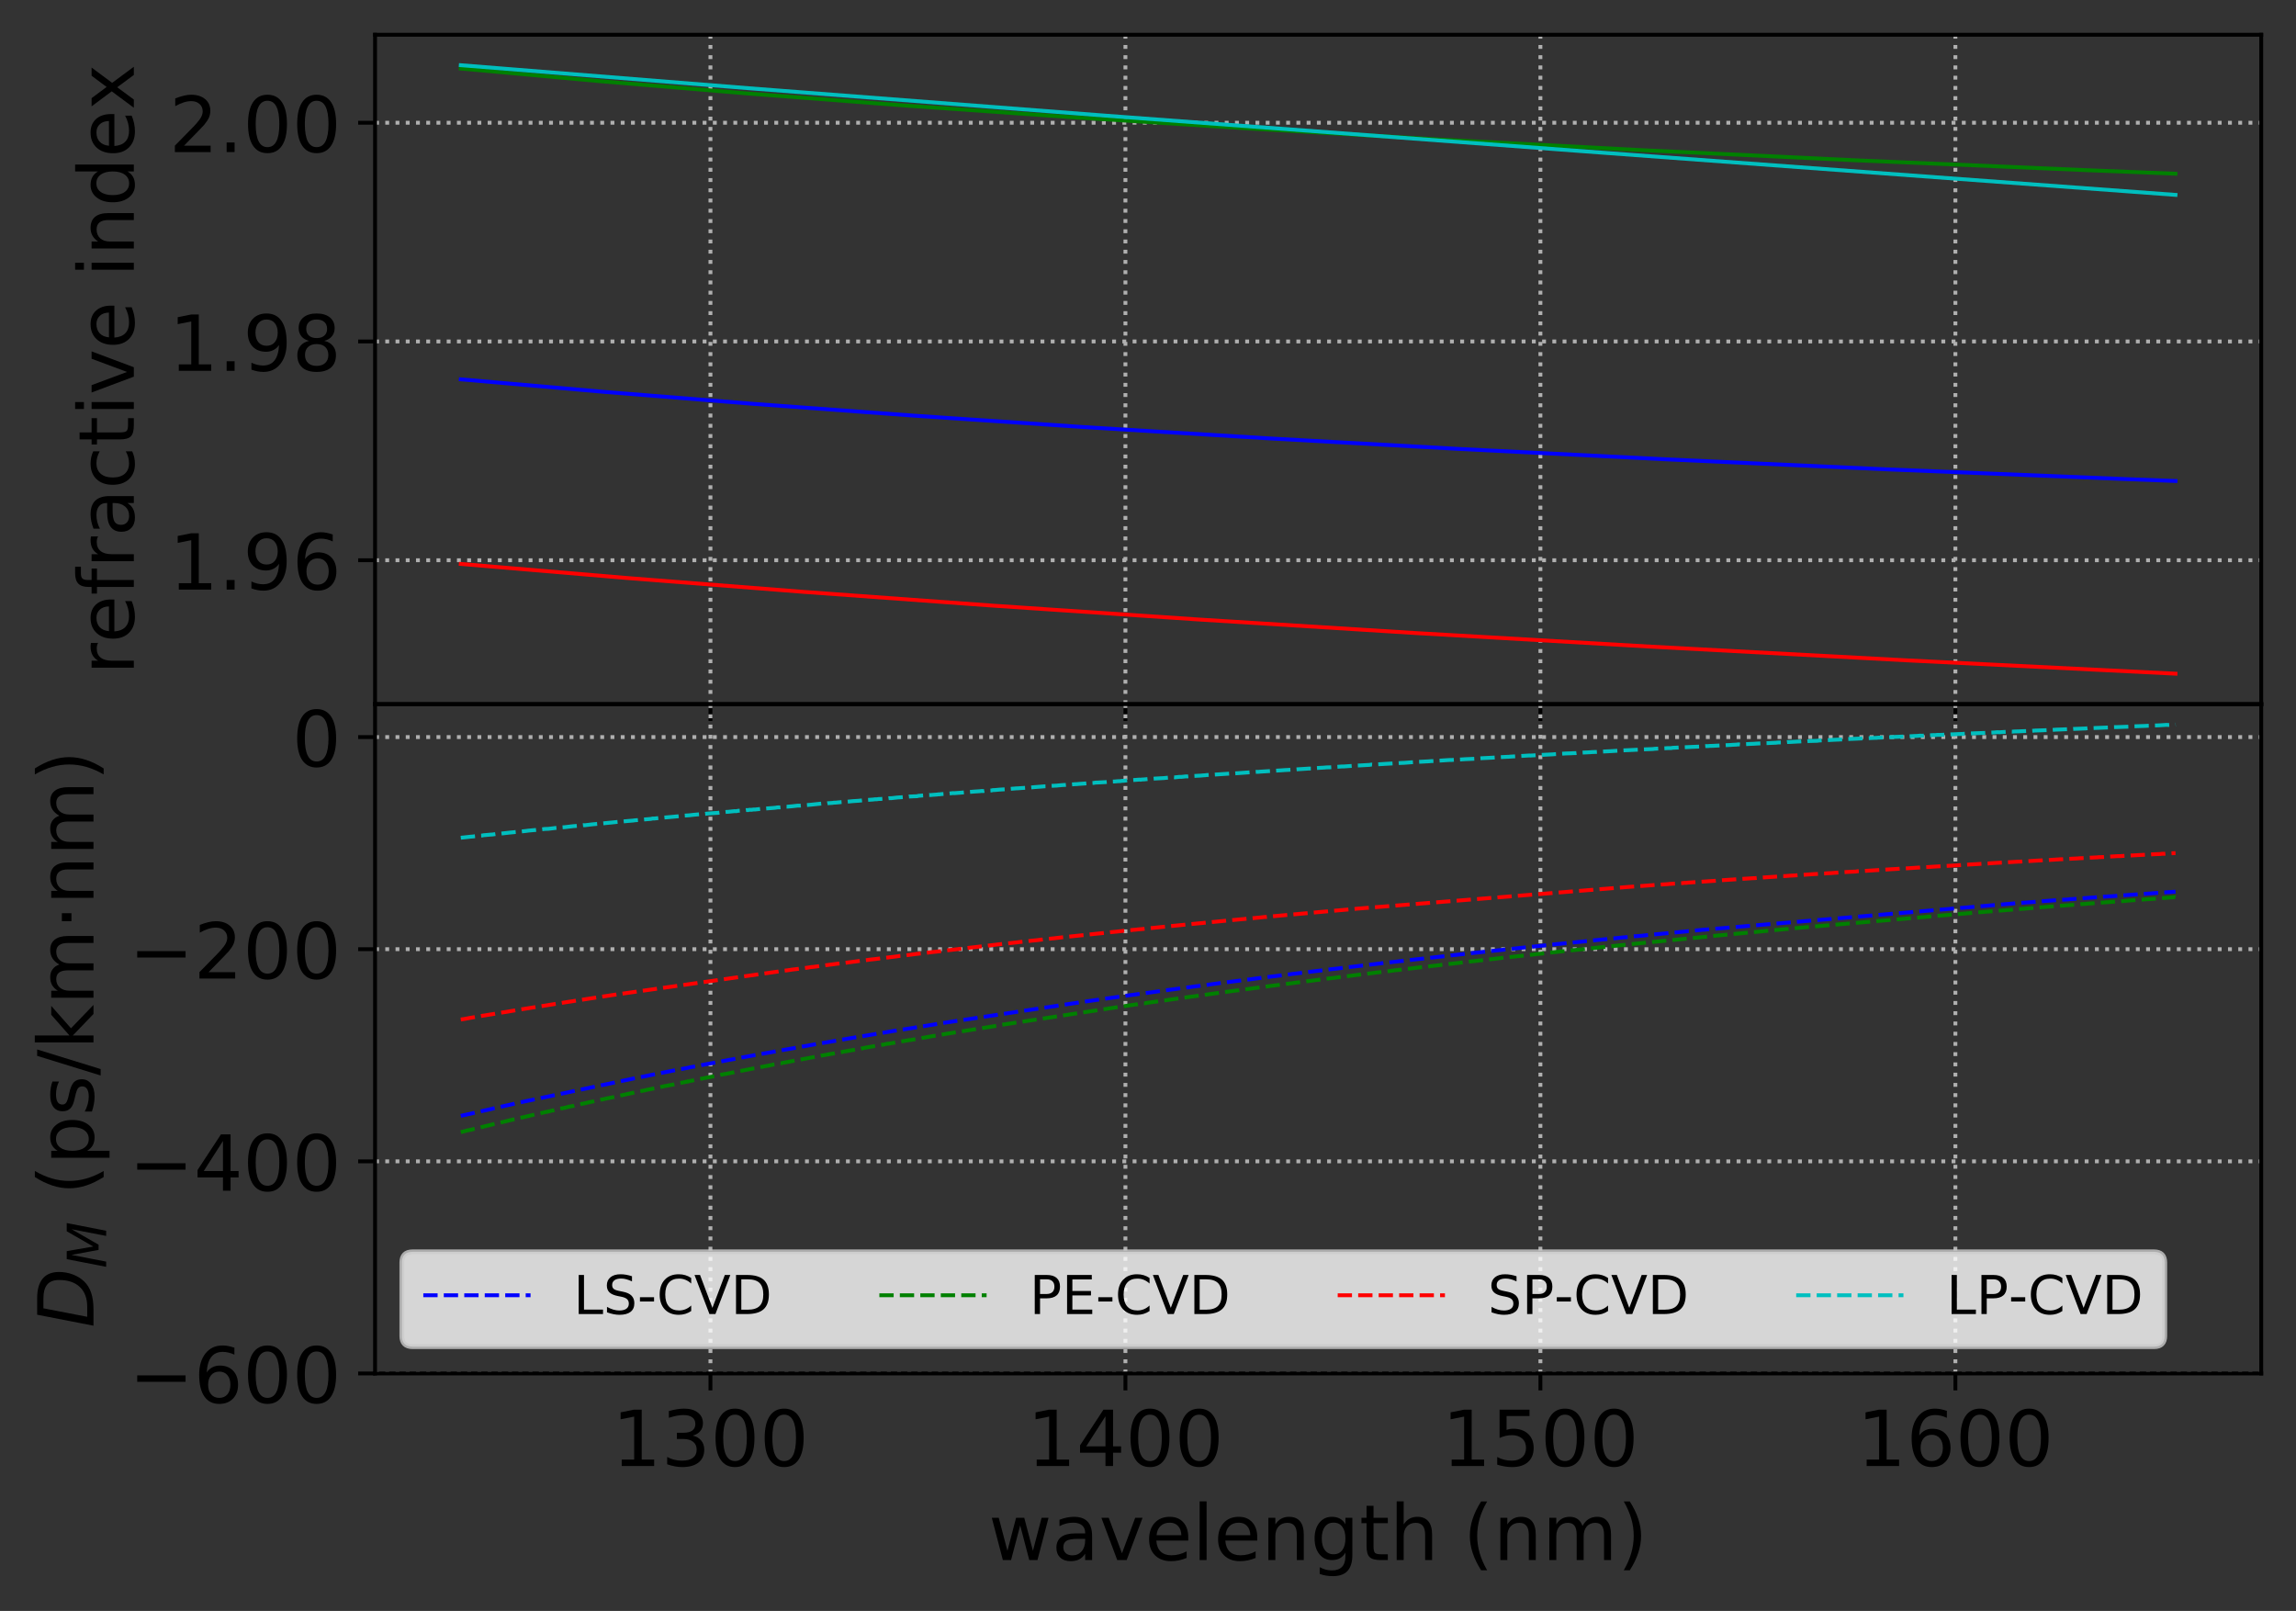 <?xml version="1.0" encoding="utf-8" standalone="no"?>
<!DOCTYPE svg PUBLIC "-//W3C//DTD SVG 1.1//EN"
  "http://www.w3.org/Graphics/SVG/1.1/DTD/svg11.dtd">
<!-- Created with matplotlib (https://matplotlib.org/) -->
<svg height="333.57pt" version="1.1" viewBox="0 0 475.467 333.57" width="475.467pt" xmlns="http://www.w3.org/2000/svg" xmlns:xlink="http://www.w3.org/1999/xlink">
 <rect x="0" y="0" width="475.467" height="333.57" fill="#333333" stroke="none"/>
 <defs>
  <style type="text/css">
*{stroke-linecap:butt;stroke-linejoin:round;white-space:pre;}
  </style>
 </defs>
 <g id="figure_1">
  <g id="patch_1">
   <path d="M 0 333.57 
L 475.467 333.57 
L 475.467 0 
L 0 0 
z
" style="fill:none;"/>
  </g>
  <g id="axes_1">
   <g id="patch_2">
    <path d="M 77.668 145.8 
L 468.267 145.8 
L 468.267 7.2 
L 77.668 7.2 
z
" style="fill:none;"/>
   </g>
   <g id="matplotlib.axis_1">
    <g id="xtick_1">
     <g id="line2d_1">
      <path clip-path="url(#ped3b80f20e)" d="M 147.122 145.8 
L 147.122 7.2 
" style="fill:none;stroke:#b0b0b0;stroke-dasharray:0.8,1.32;stroke-dashoffset:0;stroke-width:0.8;"/>
     </g>
     <g id="line2d_2">
      <defs>
       <path d="M 0 0 
L 0 3.5 
" id="m06284cabeb" style="stroke:#000000;stroke-width:0.8;"/>
      </defs>
      <g>
       <use style="stroke:#000000;stroke-width:0.8;" x="147.122" xlink:href="#m06284cabeb" y="145.8"/>
      </g>
     </g>
    </g>
    <g id="xtick_2">
     <g id="line2d_3">
      <path clip-path="url(#ped3b80f20e)" d="M 233.058 145.8 
L 233.058 7.2 
" style="fill:none;stroke:#b0b0b0;stroke-dasharray:0.8,1.32;stroke-dashoffset:0;stroke-width:0.8;"/>
     </g>
     <g id="line2d_4">
      <g>
       <use style="stroke:#000000;stroke-width:0.8;" x="233.058" xlink:href="#m06284cabeb" y="145.8"/>
      </g>
     </g>
    </g>
    <g id="xtick_3">
     <g id="line2d_5">
      <path clip-path="url(#ped3b80f20e)" d="M 318.995 145.8 
L 318.995 7.2 
" style="fill:none;stroke:#b0b0b0;stroke-dasharray:0.8,1.32;stroke-dashoffset:0;stroke-width:0.8;"/>
     </g>
     <g id="line2d_6">
      <g>
       <use style="stroke:#000000;stroke-width:0.8;" x="318.995" xlink:href="#m06284cabeb" y="145.8"/>
      </g>
     </g>
    </g>
    <g id="xtick_4">
     <g id="line2d_7">
      <path clip-path="url(#ped3b80f20e)" d="M 404.932 145.8 
L 404.932 7.2 
" style="fill:none;stroke:#b0b0b0;stroke-dasharray:0.8,1.32;stroke-dashoffset:0;stroke-width:0.8;"/>
     </g>
     <g id="line2d_8">
      <g>
       <use style="stroke:#000000;stroke-width:0.8;" x="404.932" xlink:href="#m06284cabeb" y="145.8"/>
      </g>
     </g>
    </g>
   </g>
   <g id="matplotlib.axis_2">
    <g id="ytick_1">
     <g id="line2d_9">
      <path clip-path="url(#ped3b80f20e)" d="M 77.668 116.004 
L 468.267 116.004 
" style="fill:none;stroke:#b0b0b0;stroke-dasharray:0.8,1.32;stroke-dashoffset:0;stroke-width:0.8;"/>
     </g>
     <g id="line2d_10">
      <defs>
       <path d="M 0 0 
L -3.5 0 
" id="m72a3734e6a" style="stroke:#000000;stroke-width:0.8;"/>
      </defs>
      <g>
       <use style="stroke:#000000;stroke-width:0.8;" x="77.668" xlink:href="#m72a3734e6a" y="116.004"/>
      </g>
     </g>
     <g id="text_1">
      <!-- 1.96 -->
      <defs>
       <path d="M 12.406 8.297 
L 28.516 8.297 
L 28.516 63.922 
L 10.984 60.406 
L 10.984 69.391 
L 28.422 72.906 
L 38.281 72.906 
L 38.281 8.297 
L 54.391 8.297 
L 54.391 0 
L 12.406 0 
z
" id="DejaVuSans-49"/>
       <path d="M 10.688 12.406 
L 21 12.406 
L 21 0 
L 10.688 0 
z
" id="DejaVuSans-46"/>
       <path d="M 10.984 1.516 
L 10.984 10.5 
Q 14.703 8.734 18.5 7.812 
Q 22.312 6.891 25.984 6.891 
Q 35.75 6.891 40.891 13.453 
Q 46.047 20.016 46.781 33.406 
Q 43.953 29.203 39.594 26.953 
Q 35.25 24.703 29.984 24.703 
Q 19.047 24.703 12.672 31.312 
Q 6.297 37.938 6.297 49.422 
Q 6.297 60.641 12.938 67.422 
Q 19.578 74.219 30.609 74.219 
Q 43.266 74.219 49.922 64.516 
Q 56.594 54.828 56.594 36.375 
Q 56.594 19.141 48.406 8.859 
Q 40.234 -1.422 26.422 -1.422 
Q 22.703 -1.422 18.891 -0.688 
Q 15.094 0.047 10.984 1.516 
z
M 30.609 32.422 
Q 37.25 32.422 41.125 36.953 
Q 45.016 41.5 45.016 49.422 
Q 45.016 57.281 41.125 61.844 
Q 37.25 66.406 30.609 66.406 
Q 23.969 66.406 20.094 61.844 
Q 16.219 57.281 16.219 49.422 
Q 16.219 41.5 20.094 36.953 
Q 23.969 32.422 30.609 32.422 
z
" id="DejaVuSans-57"/>
       <path d="M 33.016 40.375 
Q 26.375 40.375 22.484 35.828 
Q 18.609 31.297 18.609 23.391 
Q 18.609 15.531 22.484 10.953 
Q 26.375 6.391 33.016 6.391 
Q 39.656 6.391 43.531 10.953 
Q 47.406 15.531 47.406 23.391 
Q 47.406 31.297 43.531 35.828 
Q 39.656 40.375 33.016 40.375 
z
M 52.594 71.297 
L 52.594 62.312 
Q 48.875 64.062 45.094 64.984 
Q 41.312 65.922 37.594 65.922 
Q 27.828 65.922 22.672 59.328 
Q 17.531 52.734 16.797 39.406 
Q 19.672 43.656 24.016 45.922 
Q 28.375 48.188 33.594 48.188 
Q 44.578 48.188 50.953 41.516 
Q 57.328 34.859 57.328 23.391 
Q 57.328 12.156 50.688 5.359 
Q 44.047 -1.422 33.016 -1.422 
Q 20.359 -1.422 13.672 8.266 
Q 6.984 17.969 6.984 36.375 
Q 6.984 53.656 15.188 63.938 
Q 23.391 74.219 37.203 74.219 
Q 40.922 74.219 44.703 73.484 
Q 48.484 72.75 52.594 71.297 
z
" id="DejaVuSans-54"/>
      </defs>
      <g transform="translate(35.042 122.083)scale(0.16 -0.16)">
       <use xlink:href="#DejaVuSans-49"/>
       <use x="63.623" xlink:href="#DejaVuSans-46"/>
       <use x="95.41" xlink:href="#DejaVuSans-57"/>
       <use x="159.033" xlink:href="#DejaVuSans-54"/>
      </g>
     </g>
    </g>
    <g id="ytick_2">
     <g id="line2d_11">
      <path clip-path="url(#ped3b80f20e)" d="M 77.668 70.708 
L 468.267 70.708 
" style="fill:none;stroke:#b0b0b0;stroke-dasharray:0.8,1.32;stroke-dashoffset:0;stroke-width:0.8;"/>
     </g>
     <g id="line2d_12">
      <g>
       <use style="stroke:#000000;stroke-width:0.8;" x="77.668" xlink:href="#m72a3734e6a" y="70.708"/>
      </g>
     </g>
     <g id="text_2">
      <!-- 1.98 -->
      <defs>
       <path d="M 31.781 34.625 
Q 24.75 34.625 20.719 30.859 
Q 16.703 27.094 16.703 20.516 
Q 16.703 13.922 20.719 10.156 
Q 24.75 6.391 31.781 6.391 
Q 38.812 6.391 42.859 10.172 
Q 46.922 13.969 46.922 20.516 
Q 46.922 27.094 42.891 30.859 
Q 38.875 34.625 31.781 34.625 
z
M 21.922 38.812 
Q 15.578 40.375 12.031 44.719 
Q 8.5 49.078 8.5 55.328 
Q 8.5 64.062 14.719 69.141 
Q 20.953 74.219 31.781 74.219 
Q 42.672 74.219 48.875 69.141 
Q 55.078 64.062 55.078 55.328 
Q 55.078 49.078 51.531 44.719 
Q 48 40.375 41.703 38.812 
Q 48.828 37.156 52.797 32.312 
Q 56.781 27.484 56.781 20.516 
Q 56.781 9.906 50.312 4.234 
Q 43.844 -1.422 31.781 -1.422 
Q 19.734 -1.422 13.25 4.234 
Q 6.781 9.906 6.781 20.516 
Q 6.781 27.484 10.781 32.312 
Q 14.797 37.156 21.922 38.812 
z
M 18.312 54.391 
Q 18.312 48.734 21.844 45.562 
Q 25.391 42.391 31.781 42.391 
Q 38.141 42.391 41.719 45.562 
Q 45.312 48.734 45.312 54.391 
Q 45.312 60.062 41.719 63.234 
Q 38.141 66.406 31.781 66.406 
Q 25.391 66.406 21.844 63.234 
Q 18.312 60.062 18.312 54.391 
z
" id="DejaVuSans-56"/>
      </defs>
      <g transform="translate(35.042 76.787)scale(0.16 -0.16)">
       <use xlink:href="#DejaVuSans-49"/>
       <use x="63.623" xlink:href="#DejaVuSans-46"/>
       <use x="95.41" xlink:href="#DejaVuSans-57"/>
       <use x="159.033" xlink:href="#DejaVuSans-56"/>
      </g>
     </g>
    </g>
    <g id="ytick_3">
     <g id="line2d_13">
      <path clip-path="url(#ped3b80f20e)" d="M 77.668 25.411 
L 468.267 25.411 
" style="fill:none;stroke:#b0b0b0;stroke-dasharray:0.8,1.32;stroke-dashoffset:0;stroke-width:0.8;"/>
     </g>
     <g id="line2d_14">
      <g>
       <use style="stroke:#000000;stroke-width:0.8;" x="77.668" xlink:href="#m72a3734e6a" y="25.411"/>
      </g>
     </g>
     <g id="text_3">
      <!-- 2.00 -->
      <defs>
       <path d="M 19.188 8.297 
L 53.609 8.297 
L 53.609 0 
L 7.328 0 
L 7.328 8.297 
Q 12.938 14.109 22.625 23.891 
Q 32.328 33.688 34.812 36.531 
Q 39.547 41.844 41.422 45.531 
Q 43.312 49.219 43.312 52.781 
Q 43.312 58.594 39.234 62.25 
Q 35.156 65.922 28.609 65.922 
Q 23.969 65.922 18.812 64.312 
Q 13.672 62.703 7.812 59.422 
L 7.812 69.391 
Q 13.766 71.781 18.938 73 
Q 24.125 74.219 28.422 74.219 
Q 39.75 74.219 46.484 68.547 
Q 53.219 62.891 53.219 53.422 
Q 53.219 48.922 51.531 44.891 
Q 49.859 40.875 45.406 35.406 
Q 44.188 33.984 37.641 27.219 
Q 31.109 20.453 19.188 8.297 
z
" id="DejaVuSans-50"/>
       <path d="M 31.781 66.406 
Q 24.172 66.406 20.328 58.906 
Q 16.5 51.422 16.5 36.375 
Q 16.5 21.391 20.328 13.891 
Q 24.172 6.391 31.781 6.391 
Q 39.453 6.391 43.281 13.891 
Q 47.125 21.391 47.125 36.375 
Q 47.125 51.422 43.281 58.906 
Q 39.453 66.406 31.781 66.406 
z
M 31.781 74.219 
Q 44.047 74.219 50.516 64.516 
Q 56.984 54.828 56.984 36.375 
Q 56.984 17.969 50.516 8.266 
Q 44.047 -1.422 31.781 -1.422 
Q 19.531 -1.422 13.062 8.266 
Q 6.594 17.969 6.594 36.375 
Q 6.594 54.828 13.062 64.516 
Q 19.531 74.219 31.781 74.219 
z
" id="DejaVuSans-48"/>
      </defs>
      <g transform="translate(35.042 31.49)scale(0.16 -0.16)">
       <use xlink:href="#DejaVuSans-50"/>
       <use x="63.623" xlink:href="#DejaVuSans-46"/>
       <use x="95.41" xlink:href="#DejaVuSans-48"/>
       <use x="159.033" xlink:href="#DejaVuSans-48"/>
      </g>
     </g>
    </g>
    <g id="text_4">
     <!-- refractive index -->
     <defs>
      <path d="M 41.109 46.297 
Q 39.594 47.172 37.812 47.578 
Q 36.031 48 33.891 48 
Q 26.266 48 22.188 43.047 
Q 18.109 38.094 18.109 28.812 
L 18.109 0 
L 9.078 0 
L 9.078 54.688 
L 18.109 54.688 
L 18.109 46.188 
Q 20.953 51.172 25.484 53.578 
Q 30.031 56 36.531 56 
Q 37.453 56 38.578 55.875 
Q 39.703 55.766 41.062 55.516 
z
" id="DejaVuSans-114"/>
      <path d="M 56.203 29.594 
L 56.203 25.203 
L 14.891 25.203 
Q 15.484 15.922 20.484 11.062 
Q 25.484 6.203 34.422 6.203 
Q 39.594 6.203 44.453 7.469 
Q 49.312 8.734 54.109 11.281 
L 54.109 2.781 
Q 49.266 0.734 44.188 -0.344 
Q 39.109 -1.422 33.891 -1.422 
Q 20.797 -1.422 13.156 6.188 
Q 5.516 13.812 5.516 26.812 
Q 5.516 40.234 12.766 48.109 
Q 20.016 56 32.328 56 
Q 43.359 56 49.781 48.891 
Q 56.203 41.797 56.203 29.594 
z
M 47.219 32.234 
Q 47.125 39.594 43.094 43.984 
Q 39.062 48.391 32.422 48.391 
Q 24.906 48.391 20.391 44.141 
Q 15.875 39.891 15.188 32.172 
z
" id="DejaVuSans-101"/>
      <path d="M 37.109 75.984 
L 37.109 68.5 
L 28.516 68.5 
Q 23.688 68.5 21.797 66.547 
Q 19.922 64.594 19.922 59.516 
L 19.922 54.688 
L 34.719 54.688 
L 34.719 47.703 
L 19.922 47.703 
L 19.922 0 
L 10.891 0 
L 10.891 47.703 
L 2.297 47.703 
L 2.297 54.688 
L 10.891 54.688 
L 10.891 58.5 
Q 10.891 67.625 15.141 71.797 
Q 19.391 75.984 28.609 75.984 
z
" id="DejaVuSans-102"/>
      <path d="M 34.281 27.484 
Q 23.391 27.484 19.188 25 
Q 14.984 22.516 14.984 16.5 
Q 14.984 11.719 18.141 8.906 
Q 21.297 6.109 26.703 6.109 
Q 34.188 6.109 38.703 11.406 
Q 43.219 16.703 43.219 25.484 
L 43.219 27.484 
z
M 52.203 31.203 
L 52.203 0 
L 43.219 0 
L 43.219 8.297 
Q 40.141 3.328 35.547 0.953 
Q 30.953 -1.422 24.312 -1.422 
Q 15.922 -1.422 10.953 3.297 
Q 6 8.016 6 15.922 
Q 6 25.141 12.172 29.828 
Q 18.359 34.516 30.609 34.516 
L 43.219 34.516 
L 43.219 35.406 
Q 43.219 41.609 39.141 45 
Q 35.062 48.391 27.688 48.391 
Q 23 48.391 18.547 47.266 
Q 14.109 46.141 10.016 43.891 
L 10.016 52.203 
Q 14.938 54.109 19.578 55.047 
Q 24.219 56 28.609 56 
Q 40.484 56 46.344 49.844 
Q 52.203 43.703 52.203 31.203 
z
" id="DejaVuSans-97"/>
      <path d="M 48.781 52.594 
L 48.781 44.188 
Q 44.969 46.297 41.141 47.344 
Q 37.312 48.391 33.406 48.391 
Q 24.656 48.391 19.812 42.844 
Q 14.984 37.312 14.984 27.297 
Q 14.984 17.281 19.812 11.734 
Q 24.656 6.203 33.406 6.203 
Q 37.312 6.203 41.141 7.25 
Q 44.969 8.297 48.781 10.406 
L 48.781 2.094 
Q 45.016 0.344 40.984 -0.531 
Q 36.969 -1.422 32.422 -1.422 
Q 20.062 -1.422 12.781 6.344 
Q 5.516 14.109 5.516 27.297 
Q 5.516 40.672 12.859 48.328 
Q 20.219 56 33.016 56 
Q 37.156 56 41.109 55.141 
Q 45.062 54.297 48.781 52.594 
z
" id="DejaVuSans-99"/>
      <path d="M 18.312 70.219 
L 18.312 54.688 
L 36.812 54.688 
L 36.812 47.703 
L 18.312 47.703 
L 18.312 18.016 
Q 18.312 11.328 20.141 9.422 
Q 21.969 7.516 27.594 7.516 
L 36.812 7.516 
L 36.812 0 
L 27.594 0 
Q 17.188 0 13.234 3.875 
Q 9.281 7.766 9.281 18.016 
L 9.281 47.703 
L 2.688 47.703 
L 2.688 54.688 
L 9.281 54.688 
L 9.281 70.219 
z
" id="DejaVuSans-116"/>
      <path d="M 9.422 54.688 
L 18.406 54.688 
L 18.406 0 
L 9.422 0 
z
M 9.422 75.984 
L 18.406 75.984 
L 18.406 64.594 
L 9.422 64.594 
z
" id="DejaVuSans-105"/>
      <path d="M 2.984 54.688 
L 12.5 54.688 
L 29.594 8.797 
L 46.688 54.688 
L 56.203 54.688 
L 35.688 0 
L 23.484 0 
z
" id="DejaVuSans-118"/>
      <path id="DejaVuSans-32"/>
      <path d="M 54.891 33.016 
L 54.891 0 
L 45.906 0 
L 45.906 32.719 
Q 45.906 40.484 42.875 44.328 
Q 39.844 48.188 33.797 48.188 
Q 26.516 48.188 22.312 43.547 
Q 18.109 38.922 18.109 30.906 
L 18.109 0 
L 9.078 0 
L 9.078 54.688 
L 18.109 54.688 
L 18.109 46.188 
Q 21.344 51.125 25.703 53.562 
Q 30.078 56 35.797 56 
Q 45.219 56 50.047 50.172 
Q 54.891 44.344 54.891 33.016 
z
" id="DejaVuSans-110"/>
      <path d="M 45.406 46.391 
L 45.406 75.984 
L 54.391 75.984 
L 54.391 0 
L 45.406 0 
L 45.406 8.203 
Q 42.578 3.328 38.25 0.953 
Q 33.938 -1.422 27.875 -1.422 
Q 17.969 -1.422 11.734 6.484 
Q 5.516 14.406 5.516 27.297 
Q 5.516 40.188 11.734 48.094 
Q 17.969 56 27.875 56 
Q 33.938 56 38.25 53.625 
Q 42.578 51.266 45.406 46.391 
z
M 14.797 27.297 
Q 14.797 17.391 18.875 11.75 
Q 22.953 6.109 30.078 6.109 
Q 37.203 6.109 41.297 11.75 
Q 45.406 17.391 45.406 27.297 
Q 45.406 37.203 41.297 42.844 
Q 37.203 48.484 30.078 48.484 
Q 22.953 48.484 18.875 42.844 
Q 14.797 37.203 14.797 27.297 
z
" id="DejaVuSans-100"/>
      <path d="M 54.891 54.688 
L 35.109 28.078 
L 55.906 0 
L 45.312 0 
L 29.391 21.484 
L 13.484 0 
L 2.875 0 
L 24.125 28.609 
L 4.688 54.688 
L 15.281 54.688 
L 29.781 35.203 
L 44.281 54.688 
z
" id="DejaVuSans-120"/>
     </defs>
     <g transform="translate(27.715 139.701)rotate(-90)scale(0.16 -0.16)">
      <use xlink:href="#DejaVuSans-114"/>
      <use x="41.082" xlink:href="#DejaVuSans-101"/>
      <use x="102.605" xlink:href="#DejaVuSans-102"/>
      <use x="137.811" xlink:href="#DejaVuSans-114"/>
      <use x="178.924" xlink:href="#DejaVuSans-97"/>
      <use x="240.203" xlink:href="#DejaVuSans-99"/>
      <use x="295.184" xlink:href="#DejaVuSans-116"/>
      <use x="334.393" xlink:href="#DejaVuSans-105"/>
      <use x="362.176" xlink:href="#DejaVuSans-118"/>
      <use x="421.355" xlink:href="#DejaVuSans-101"/>
      <use x="482.879" xlink:href="#DejaVuSans-32"/>
      <use x="514.666" xlink:href="#DejaVuSans-105"/>
      <use x="542.449" xlink:href="#DejaVuSans-110"/>
      <use x="605.828" xlink:href="#DejaVuSans-100"/>
      <use x="669.305" xlink:href="#DejaVuSans-101"/>
      <use x="730.812" xlink:href="#DejaVuSans-120"/>
     </g>
    </g>
   </g>
   <g id="line2d_15">
    <path clip-path="url(#ped3b80f20e)" d="M 95.422 78.549 
L 124.984 81.135 
L 156.265 83.646 
L 189.437 86.084 
L 224.671 88.45 
L 262.225 90.746 
L 302.272 92.969 
L 345.068 95.119 
L 390.873 97.195 
L 440.029 99.198 
L 450.513 99.598 
L 450.513 99.598 
" style="fill:none;stroke:#0000ff;stroke-linecap:square;stroke-width:0.8;"/>
   </g>
   <g id="line2d_16">
    <path clip-path="url(#ped3b80f20e)" d="M 95.422 14.195 
L 124.383 16.823 
L 155.062 19.38 
L 187.546 21.863 
L 222.007 24.271 
L 258.616 26.605 
L 297.631 28.867 
L 339.311 31.058 
L 383.826 33.173 
L 431.607 35.218 
L 450.513 35.97 
L 450.513 35.97 
" style="fill:none;stroke:#008000;stroke-linecap:square;stroke-width:0.8;"/>
   </g>
   <g id="line2d_17">
    <path clip-path="url(#ped3b80f20e)" d="M 95.422 116.775 
L 129.797 119.684 
L 166.492 122.564 
L 205.765 125.421 
L 247.874 128.259 
L 293.163 131.086 
L 341.975 133.907 
L 394.826 136.736 
L 450.513 139.5 
L 450.513 139.5 
" style="fill:none;stroke:#ff0000;stroke-linecap:square;stroke-width:0.8;"/>
   </g>
   <g id="line2d_18">
    <path clip-path="url(#ped3b80f20e)" d="M 95.422 13.5 
L 155.148 18.278 
L 228.968 23.951 
L 332.951 31.699 
L 450.513 40.355 
L 450.513 40.355 
" style="fill:none;stroke:#00bfbf;stroke-linecap:square;stroke-width:0.8;"/>
   </g>
   <g id="patch_3">
    <path d="M 77.668 145.8 
L 77.668 7.2 
" style="fill:none;stroke:#000000;stroke-linecap:square;stroke-linejoin:miter;stroke-width:0.8;"/>
   </g>
   <g id="patch_4">
    <path d="M 468.267 145.8 
L 468.267 7.2 
" style="fill:none;stroke:#000000;stroke-linecap:square;stroke-linejoin:miter;stroke-width:0.8;"/>
   </g>
   <g id="patch_5">
    <path d="M 77.668 145.8 
L 468.267 145.8 
" style="fill:none;stroke:#000000;stroke-linecap:square;stroke-linejoin:miter;stroke-width:0.8;"/>
   </g>
   <g id="patch_6">
    <path d="M 77.668 7.2 
L 468.267 7.2 
" style="fill:none;stroke:#000000;stroke-linecap:square;stroke-linejoin:miter;stroke-width:0.8;"/>
   </g>
  </g>
  <g id="axes_2">
   <g id="patch_7">
    <path d="M 77.668 284.4 
L 468.267 284.4 
L 468.267 145.8 
L 77.668 145.8 
z
" style="fill:none;"/>
   </g>
   <g id="matplotlib.axis_3">
    <g id="xtick_5">
     <g id="line2d_19">
      <path clip-path="url(#p8189833fb3)" d="M 147.122 284.4 
L 147.122 145.8 
" style="fill:none;stroke:#b0b0b0;stroke-dasharray:0.8,1.32;stroke-dashoffset:0;stroke-width:0.8;"/>
     </g>
     <g id="line2d_20">
      <g>
       <use style="stroke:#000000;stroke-width:0.8;" x="147.122" xlink:href="#m06284cabeb" y="284.4"/>
      </g>
     </g>
     <g id="text_5">
      <!-- 1300 -->
      <defs>
       <path d="M 40.578 39.312 
Q 47.656 37.797 51.625 33 
Q 55.609 28.219 55.609 21.188 
Q 55.609 10.406 48.188 4.484 
Q 40.766 -1.422 27.094 -1.422 
Q 22.516 -1.422 17.656 -0.516 
Q 12.797 0.391 7.625 2.203 
L 7.625 11.719 
Q 11.719 9.328 16.594 8.109 
Q 21.484 6.891 26.812 6.891 
Q 36.078 6.891 40.938 10.547 
Q 45.797 14.203 45.797 21.188 
Q 45.797 27.641 41.281 31.266 
Q 36.766 34.906 28.719 34.906 
L 20.219 34.906 
L 20.219 43.016 
L 29.109 43.016 
Q 36.375 43.016 40.234 45.922 
Q 44.094 48.828 44.094 54.297 
Q 44.094 59.906 40.109 62.906 
Q 36.141 65.922 28.719 65.922 
Q 24.656 65.922 20.016 65.031 
Q 15.375 64.156 9.812 62.312 
L 9.812 71.094 
Q 15.438 72.656 20.344 73.438 
Q 25.25 74.219 29.594 74.219 
Q 40.828 74.219 47.359 69.109 
Q 53.906 64.016 53.906 55.328 
Q 53.906 49.266 50.438 45.094 
Q 46.969 40.922 40.578 39.312 
z
" id="DejaVuSans-51"/>
      </defs>
      <g transform="translate(126.762 303.558)scale(0.16 -0.16)">
       <use xlink:href="#DejaVuSans-49"/>
       <use x="63.623" xlink:href="#DejaVuSans-51"/>
       <use x="127.246" xlink:href="#DejaVuSans-48"/>
       <use x="190.869" xlink:href="#DejaVuSans-48"/>
      </g>
     </g>
    </g>
    <g id="xtick_6">
     <g id="line2d_21">
      <path clip-path="url(#p8189833fb3)" d="M 233.058 284.4 
L 233.058 145.8 
" style="fill:none;stroke:#b0b0b0;stroke-dasharray:0.8,1.32;stroke-dashoffset:0;stroke-width:0.8;"/>
     </g>
     <g id="line2d_22">
      <g>
       <use style="stroke:#000000;stroke-width:0.8;" x="233.058" xlink:href="#m06284cabeb" y="284.4"/>
      </g>
     </g>
     <g id="text_6">
      <!-- 1400 -->
      <defs>
       <path d="M 37.797 64.312 
L 12.891 25.391 
L 37.797 25.391 
z
M 35.203 72.906 
L 47.609 72.906 
L 47.609 25.391 
L 58.016 25.391 
L 58.016 17.188 
L 47.609 17.188 
L 47.609 0 
L 37.797 0 
L 37.797 17.188 
L 4.891 17.188 
L 4.891 26.703 
z
" id="DejaVuSans-52"/>
      </defs>
      <g transform="translate(212.698 303.558)scale(0.16 -0.16)">
       <use xlink:href="#DejaVuSans-49"/>
       <use x="63.623" xlink:href="#DejaVuSans-52"/>
       <use x="127.246" xlink:href="#DejaVuSans-48"/>
       <use x="190.869" xlink:href="#DejaVuSans-48"/>
      </g>
     </g>
    </g>
    <g id="xtick_7">
     <g id="line2d_23">
      <path clip-path="url(#p8189833fb3)" d="M 318.995 284.4 
L 318.995 145.8 
" style="fill:none;stroke:#b0b0b0;stroke-dasharray:0.8,1.32;stroke-dashoffset:0;stroke-width:0.8;"/>
     </g>
     <g id="line2d_24">
      <g>
       <use style="stroke:#000000;stroke-width:0.8;" x="318.995" xlink:href="#m06284cabeb" y="284.4"/>
      </g>
     </g>
     <g id="text_7">
      <!-- 1500 -->
      <defs>
       <path d="M 10.797 72.906 
L 49.516 72.906 
L 49.516 64.594 
L 19.828 64.594 
L 19.828 46.734 
Q 21.969 47.469 24.109 47.828 
Q 26.266 48.188 28.422 48.188 
Q 40.625 48.188 47.75 41.5 
Q 54.891 34.812 54.891 23.391 
Q 54.891 11.625 47.562 5.094 
Q 40.234 -1.422 26.906 -1.422 
Q 22.312 -1.422 17.547 -0.641 
Q 12.797 0.141 7.719 1.703 
L 7.719 11.625 
Q 12.109 9.234 16.797 8.062 
Q 21.484 6.891 26.703 6.891 
Q 35.156 6.891 40.078 11.328 
Q 45.016 15.766 45.016 23.391 
Q 45.016 31 40.078 35.438 
Q 35.156 39.891 26.703 39.891 
Q 22.75 39.891 18.812 39.016 
Q 14.891 38.141 10.797 36.281 
z
" id="DejaVuSans-53"/>
      </defs>
      <g transform="translate(298.635 303.558)scale(0.16 -0.16)">
       <use xlink:href="#DejaVuSans-49"/>
       <use x="63.623" xlink:href="#DejaVuSans-53"/>
       <use x="127.246" xlink:href="#DejaVuSans-48"/>
       <use x="190.869" xlink:href="#DejaVuSans-48"/>
      </g>
     </g>
    </g>
    <g id="xtick_8">
     <g id="line2d_25">
      <path clip-path="url(#p8189833fb3)" d="M 404.932 284.4 
L 404.932 145.8 
" style="fill:none;stroke:#b0b0b0;stroke-dasharray:0.8,1.32;stroke-dashoffset:0;stroke-width:0.8;"/>
     </g>
     <g id="line2d_26">
      <g>
       <use style="stroke:#000000;stroke-width:0.8;" x="404.932" xlink:href="#m06284cabeb" y="284.4"/>
      </g>
     </g>
     <g id="text_8">
      <!-- 1600 -->
      <g transform="translate(384.572 303.558)scale(0.16 -0.16)">
       <use xlink:href="#DejaVuSans-49"/>
       <use x="63.623" xlink:href="#DejaVuSans-54"/>
       <use x="127.246" xlink:href="#DejaVuSans-48"/>
       <use x="190.869" xlink:href="#DejaVuSans-48"/>
      </g>
     </g>
    </g>
    <g id="text_9">
     <!-- wavelength (nm) -->
     <defs>
      <path d="M 4.203 54.688 
L 13.188 54.688 
L 24.422 12.016 
L 35.594 54.688 
L 46.188 54.688 
L 57.422 12.016 
L 68.609 54.688 
L 77.594 54.688 
L 63.281 0 
L 52.688 0 
L 40.922 44.828 
L 29.109 0 
L 18.5 0 
z
" id="DejaVuSans-119"/>
      <path d="M 9.422 75.984 
L 18.406 75.984 
L 18.406 0 
L 9.422 0 
z
" id="DejaVuSans-108"/>
      <path d="M 45.406 27.984 
Q 45.406 37.75 41.375 43.109 
Q 37.359 48.484 30.078 48.484 
Q 22.859 48.484 18.828 43.109 
Q 14.797 37.75 14.797 27.984 
Q 14.797 18.266 18.828 12.891 
Q 22.859 7.516 30.078 7.516 
Q 37.359 7.516 41.375 12.891 
Q 45.406 18.266 45.406 27.984 
z
M 54.391 6.781 
Q 54.391 -7.172 48.188 -13.984 
Q 42 -20.797 29.203 -20.797 
Q 24.469 -20.797 20.266 -20.094 
Q 16.062 -19.391 12.109 -17.922 
L 12.109 -9.188 
Q 16.062 -11.328 19.922 -12.344 
Q 23.781 -13.375 27.781 -13.375 
Q 36.625 -13.375 41.016 -8.766 
Q 45.406 -4.156 45.406 5.172 
L 45.406 9.625 
Q 42.625 4.781 38.281 2.391 
Q 33.938 0 27.875 0 
Q 17.828 0 11.672 7.656 
Q 5.516 15.328 5.516 27.984 
Q 5.516 40.672 11.672 48.328 
Q 17.828 56 27.875 56 
Q 33.938 56 38.281 53.609 
Q 42.625 51.219 45.406 46.391 
L 45.406 54.688 
L 54.391 54.688 
z
" id="DejaVuSans-103"/>
      <path d="M 54.891 33.016 
L 54.891 0 
L 45.906 0 
L 45.906 32.719 
Q 45.906 40.484 42.875 44.328 
Q 39.844 48.188 33.797 48.188 
Q 26.516 48.188 22.312 43.547 
Q 18.109 38.922 18.109 30.906 
L 18.109 0 
L 9.078 0 
L 9.078 75.984 
L 18.109 75.984 
L 18.109 46.188 
Q 21.344 51.125 25.703 53.562 
Q 30.078 56 35.797 56 
Q 45.219 56 50.047 50.172 
Q 54.891 44.344 54.891 33.016 
z
" id="DejaVuSans-104"/>
      <path d="M 31 75.875 
Q 24.469 64.656 21.281 53.656 
Q 18.109 42.672 18.109 31.391 
Q 18.109 20.125 21.312 9.062 
Q 24.516 -2 31 -13.188 
L 23.188 -13.188 
Q 15.875 -1.703 12.234 9.375 
Q 8.594 20.453 8.594 31.391 
Q 8.594 42.281 12.203 53.312 
Q 15.828 64.359 23.188 75.875 
z
" id="DejaVuSans-40"/>
      <path d="M 52 44.188 
Q 55.375 50.25 60.062 53.125 
Q 64.75 56 71.094 56 
Q 79.641 56 84.281 50.016 
Q 88.922 44.047 88.922 33.016 
L 88.922 0 
L 79.891 0 
L 79.891 32.719 
Q 79.891 40.578 77.094 44.375 
Q 74.312 48.188 68.609 48.188 
Q 61.625 48.188 57.562 43.547 
Q 53.516 38.922 53.516 30.906 
L 53.516 0 
L 44.484 0 
L 44.484 32.719 
Q 44.484 40.625 41.703 44.406 
Q 38.922 48.188 33.109 48.188 
Q 26.219 48.188 22.156 43.531 
Q 18.109 38.875 18.109 30.906 
L 18.109 0 
L 9.078 0 
L 9.078 54.688 
L 18.109 54.688 
L 18.109 46.188 
Q 21.188 51.219 25.484 53.609 
Q 29.781 56 35.688 56 
Q 41.656 56 45.828 52.969 
Q 50 49.953 52 44.188 
z
" id="DejaVuSans-109"/>
      <path d="M 8.016 75.875 
L 15.828 75.875 
Q 23.141 64.359 26.781 53.312 
Q 30.422 42.281 30.422 31.391 
Q 30.422 20.453 26.781 9.375 
Q 23.141 -1.703 15.828 -13.188 
L 8.016 -13.188 
Q 14.5 -2 17.703 9.062 
Q 20.906 20.125 20.906 31.391 
Q 20.906 42.672 17.703 53.656 
Q 14.5 64.656 8.016 75.875 
z
" id="DejaVuSans-41"/>
     </defs>
     <g transform="translate(204.718 323.043)scale(0.16 -0.16)">
      <use xlink:href="#DejaVuSans-119"/>
      <use x="81.787" xlink:href="#DejaVuSans-97"/>
      <use x="143.066" xlink:href="#DejaVuSans-118"/>
      <use x="202.246" xlink:href="#DejaVuSans-101"/>
      <use x="263.77" xlink:href="#DejaVuSans-108"/>
      <use x="291.553" xlink:href="#DejaVuSans-101"/>
      <use x="353.076" xlink:href="#DejaVuSans-110"/>
      <use x="416.455" xlink:href="#DejaVuSans-103"/>
      <use x="479.932" xlink:href="#DejaVuSans-116"/>
      <use x="519.141" xlink:href="#DejaVuSans-104"/>
      <use x="582.52" xlink:href="#DejaVuSans-32"/>
      <use x="614.307" xlink:href="#DejaVuSans-40"/>
      <use x="653.32" xlink:href="#DejaVuSans-110"/>
      <use x="716.699" xlink:href="#DejaVuSans-109"/>
      <use x="814.111" xlink:href="#DejaVuSans-41"/>
     </g>
    </g>
   </g>
   <g id="matplotlib.axis_4">
    <g id="ytick_4">
     <g id="line2d_27">
      <path clip-path="url(#p8189833fb3)" d="M 77.668 284.4 
L 468.267 284.4 
" style="fill:none;stroke:#b0b0b0;stroke-dasharray:0.8,1.32;stroke-dashoffset:0;stroke-width:0.8;"/>
     </g>
     <g id="line2d_28">
      <g>
       <use style="stroke:#000000;stroke-width:0.8;" x="77.668" xlink:href="#m72a3734e6a" y="284.4"/>
      </g>
     </g>
     <g id="text_10">
      <!-- −600 -->
      <defs>
       <path d="M 10.594 35.5 
L 73.188 35.5 
L 73.188 27.203 
L 10.594 27.203 
z
" id="DejaVuSans-8722"/>
      </defs>
      <g transform="translate(26.72 290.479)scale(0.16 -0.16)">
       <use xlink:href="#DejaVuSans-8722"/>
       <use x="83.789" xlink:href="#DejaVuSans-54"/>
       <use x="147.412" xlink:href="#DejaVuSans-48"/>
       <use x="211.035" xlink:href="#DejaVuSans-48"/>
      </g>
     </g>
    </g>
    <g id="ytick_5">
     <g id="line2d_29">
      <path clip-path="url(#p8189833fb3)" d="M 77.668 240.474 
L 468.267 240.474 
" style="fill:none;stroke:#b0b0b0;stroke-dasharray:0.8,1.32;stroke-dashoffset:0;stroke-width:0.8;"/>
     </g>
     <g id="line2d_30">
      <g>
       <use style="stroke:#000000;stroke-width:0.8;" x="77.668" xlink:href="#m72a3734e6a" y="240.474"/>
      </g>
     </g>
     <g id="text_11">
      <!-- −400 -->
      <g transform="translate(26.72 246.553)scale(0.16 -0.16)">
       <use xlink:href="#DejaVuSans-8722"/>
       <use x="83.789" xlink:href="#DejaVuSans-52"/>
       <use x="147.412" xlink:href="#DejaVuSans-48"/>
       <use x="211.035" xlink:href="#DejaVuSans-48"/>
      </g>
     </g>
    </g>
    <g id="ytick_6">
     <g id="line2d_31">
      <path clip-path="url(#p8189833fb3)" d="M 77.668 196.549 
L 468.267 196.549 
" style="fill:none;stroke:#b0b0b0;stroke-dasharray:0.8,1.32;stroke-dashoffset:0;stroke-width:0.8;"/>
     </g>
     <g id="line2d_32">
      <g>
       <use style="stroke:#000000;stroke-width:0.8;" x="77.668" xlink:href="#m72a3734e6a" y="196.549"/>
      </g>
     </g>
     <g id="text_12">
      <!-- −200 -->
      <g transform="translate(26.72 202.628)scale(0.16 -0.16)">
       <use xlink:href="#DejaVuSans-8722"/>
       <use x="83.789" xlink:href="#DejaVuSans-50"/>
       <use x="147.412" xlink:href="#DejaVuSans-48"/>
       <use x="211.035" xlink:href="#DejaVuSans-48"/>
      </g>
     </g>
    </g>
    <g id="ytick_7">
     <g id="line2d_33">
      <path clip-path="url(#p8189833fb3)" d="M 77.668 152.623 
L 468.267 152.623 
" style="fill:none;stroke:#b0b0b0;stroke-dasharray:0.8,1.32;stroke-dashoffset:0;stroke-width:0.8;"/>
     </g>
     <g id="line2d_34">
      <g>
       <use style="stroke:#000000;stroke-width:0.8;" x="77.668" xlink:href="#m72a3734e6a" y="152.623"/>
      </g>
     </g>
     <g id="text_13">
      <!-- 0 -->
      <g transform="translate(60.487 158.702)scale(0.16 -0.16)">
       <use xlink:href="#DejaVuSans-48"/>
      </g>
     </g>
    </g>
    <g id="text_14">
     <!-- $D_M$ (ps/km·nm) -->
     <defs>
      <path d="M 16.891 72.906 
L 38.094 72.906 
Q 54.984 72.906 63.594 65.75 
Q 72.219 58.594 72.219 44.484 
Q 72.219 35.156 68.938 26.531 
Q 65.672 17.922 59.906 12.016 
Q 54.109 5.953 45.172 2.969 
Q 36.234 0 24.031 0 
L 2.688 0 
z
M 25.203 64.797 
L 14.203 8.109 
L 27.094 8.109 
Q 43.656 8.109 52.734 17.625 
Q 61.812 27.156 61.812 44.484 
Q 61.812 54.984 55.953 59.891 
Q 50.094 64.797 37.594 64.797 
z
" id="DejaVuSans-Oblique-68"/>
      <path d="M 16.891 72.906 
L 31.688 72.906 
L 40.188 23.781 
L 68.406 72.906 
L 83.594 72.906 
L 69.391 0 
L 59.812 0 
L 72.219 63.922 
L 43.609 14.016 
L 33.984 14.016 
L 24.703 64.109 
L 12.312 0 
L 2.688 0 
z
" id="DejaVuSans-Oblique-77"/>
      <path d="M 18.109 8.203 
L 18.109 -20.797 
L 9.078 -20.797 
L 9.078 54.688 
L 18.109 54.688 
L 18.109 46.391 
Q 20.953 51.266 25.266 53.625 
Q 29.594 56 35.594 56 
Q 45.562 56 51.781 48.094 
Q 58.016 40.188 58.016 27.297 
Q 58.016 14.406 51.781 6.484 
Q 45.562 -1.422 35.594 -1.422 
Q 29.594 -1.422 25.266 0.953 
Q 20.953 3.328 18.109 8.203 
z
M 48.688 27.297 
Q 48.688 37.203 44.609 42.844 
Q 40.531 48.484 33.406 48.484 
Q 26.266 48.484 22.188 42.844 
Q 18.109 37.203 18.109 27.297 
Q 18.109 17.391 22.188 11.75 
Q 26.266 6.109 33.406 6.109 
Q 40.531 6.109 44.609 11.75 
Q 48.688 17.391 48.688 27.297 
z
" id="DejaVuSans-112"/>
      <path d="M 44.281 53.078 
L 44.281 44.578 
Q 40.484 46.531 36.375 47.5 
Q 32.281 48.484 27.875 48.484 
Q 21.188 48.484 17.844 46.438 
Q 14.5 44.391 14.5 40.281 
Q 14.5 37.156 16.891 35.375 
Q 19.281 33.594 26.516 31.984 
L 29.594 31.297 
Q 39.156 29.25 43.188 25.516 
Q 47.219 21.781 47.219 15.094 
Q 47.219 7.469 41.188 3.016 
Q 35.156 -1.422 24.609 -1.422 
Q 20.219 -1.422 15.453 -0.562 
Q 10.688 0.297 5.422 2 
L 5.422 11.281 
Q 10.406 8.688 15.234 7.391 
Q 20.062 6.109 24.812 6.109 
Q 31.156 6.109 34.562 8.281 
Q 37.984 10.453 37.984 14.406 
Q 37.984 18.062 35.516 20.016 
Q 33.062 21.969 24.703 23.781 
L 21.578 24.516 
Q 13.234 26.266 9.516 29.906 
Q 5.812 33.547 5.812 39.891 
Q 5.812 47.609 11.281 51.797 
Q 16.75 56 26.812 56 
Q 31.781 56 36.172 55.266 
Q 40.578 54.547 44.281 53.078 
z
" id="DejaVuSans-115"/>
      <path d="M 25.391 72.906 
L 33.688 72.906 
L 8.297 -9.281 
L 0 -9.281 
z
" id="DejaVuSans-47"/>
      <path d="M 9.078 75.984 
L 18.109 75.984 
L 18.109 31.109 
L 44.922 54.688 
L 56.391 54.688 
L 27.391 29.109 
L 57.625 0 
L 45.906 0 
L 18.109 26.703 
L 18.109 0 
L 9.078 0 
z
" id="DejaVuSans-107"/>
      <path d="M 10.688 40.922 
L 21 40.922 
L 21 28.516 
L 10.688 28.516 
z
" id="DejaVuSans-183"/>
     </defs>
     <g transform="translate(19.36 274.94)rotate(-90)scale(0.16 -0.16)">
      <use transform="translate(0 0.016)" xlink:href="#DejaVuSans-Oblique-68"/>
      <use transform="translate(77.002 -16.391)scale(0.7)" xlink:href="#DejaVuSans-Oblique-77"/>
      <use transform="translate(140.132 0.016)" xlink:href="#DejaVuSans-32"/>
      <use transform="translate(171.919 0.016)" xlink:href="#DejaVuSans-40"/>
      <use transform="translate(210.933 0.016)" xlink:href="#DejaVuSans-112"/>
      <use transform="translate(274.409 0.016)" xlink:href="#DejaVuSans-115"/>
      <use transform="translate(326.509 0.016)" xlink:href="#DejaVuSans-47"/>
      <use transform="translate(360.2 0.016)" xlink:href="#DejaVuSans-107"/>
      <use transform="translate(418.11 0.016)" xlink:href="#DejaVuSans-109"/>
      <use transform="translate(515.522 0.016)" xlink:href="#DejaVuSans-183"/>
      <use transform="translate(547.31 0.016)" xlink:href="#DejaVuSans-110"/>
      <use transform="translate(610.688 0.016)" xlink:href="#DejaVuSans-109"/>
      <use transform="translate(708.101 0.016)" xlink:href="#DejaVuSans-41"/>
     </g>
    </g>
   </g>
   <g id="line2d_35">
    <path clip-path="url(#p8189833fb3)" d="M 95.422 231.062 
L 96.367 230.849 
L 101.781 229.623 
L 102.211 229.508 
L 103.242 229.29 
L 104.789 228.928 
L 105.305 228.826 
L 106.68 228.508 
L 107.711 228.287 
L 108.399 228.123 
L 109 228.001 
L 131.773 223.202 
L 132.461 223.079 
L 132.976 222.97 
L 137.187 222.123 
L 138.82 221.806 
L 139.68 221.633 
L 140.367 221.499 
L 142.429 221.113 
L 143.203 220.942 
L 143.633 220.875 
L 146.469 220.322 
L 148.617 219.927 
L 149.304 219.79 
L 150.078 219.65 
L 150.937 219.473 
L 151.453 219.393 
L 153.773 218.952 
L 156.265 218.494 
L 158.242 218.131 
L 159.015 217.997 
L 159.703 217.874 
L 161.679 217.508 
L 164.687 216.976 
L 166.32 216.681 
L 167.093 216.553 
L 167.695 216.44 
L 168.382 216.315 
L 169.843 216.06 
L 170.703 215.918 
L 172.25 215.649 
L 175.945 215.003 
L 177.234 214.786 
L 178.179 214.637 
L 183.851 213.686 
L 185.226 213.444 
L 185.57 213.4 
L 194.507 211.966 
L 194.765 211.908 
L 195.796 211.749 
L 223.64 207.548 
L 224.929 207.363 
L 229.741 206.675 
L 231.03 206.497 
L 231.89 206.372 
L 232.491 206.299 
L 233.007 206.203 
L 234.554 205.998 
L 237.733 205.572 
L 239.194 205.371 
L 242.374 204.931 
L 242.976 204.856 
L 245.811 204.472 
L 246.413 204.405 
L 247.272 204.276 
L 248.905 204.078 
L 249.335 204.004 
L 249.936 203.936 
L 250.71 203.83 
L 253.202 203.49 
L 253.632 203.443 
L 255.35 203.227 
L 257.585 202.948 
L 259.389 202.724 
L 259.819 202.657 
L 261.624 202.432 
L 263.686 202.161 
L 264.116 202.122 
L 266.264 201.843 
L 266.952 201.767 
L 267.725 201.658 
L 268.413 201.582 
L 270.218 201.362 
L 270.819 201.301 
L 271.249 201.233 
L 273.139 201.006 
L 273.741 200.935 
L 275.546 200.704 
L 276.921 200.558 
L 278.811 200.319 
L 280.272 200.157 
L 282.506 199.891 
L 283.967 199.718 
L 284.569 199.655 
L 285.256 199.567 
L 286.717 199.384 
L 287.147 199.343 
L 288.522 199.184 
L 289.295 199.108 
L 289.897 199.025 
L 290.585 198.965 
L 291.014 198.904 
L 291.788 198.827 
L 292.217 198.767 
L 293.592 198.606 
L 294.366 198.529 
L 295.913 198.346 
L 296.6 198.284 
L 297.202 198.21 
L 299.952 197.905 
L 300.553 197.83 
L 303.905 197.467 
L 305.28 197.303 
L 306.139 197.227 
L 307.6 197.056 
L 311.209 196.677 
L 311.725 196.617 
L 315.592 196.204 
L 316.709 196.096 
L 321.092 195.638 
L 322.295 195.502 
L 323.155 195.423 
L 328.139 194.929 
L 328.569 194.864 
L 328.998 194.819 
L 335.186 194.21 
L 336.303 194.087 
L 336.647 194.069 
L 337.506 193.997 
L 338.623 193.854 
L 338.967 193.845 
L 339.912 193.765 
L 341.115 193.634 
L 348.85 192.898 
L 349.193 192.868 
L 349.623 192.811 
L 349.967 192.802 
L 350.568 192.72 
L 351.514 192.639 
L 352.545 192.53 
L 353.061 192.495 
L 415.537 187.202 
L 416.482 187.121 
L 416.912 187.079 
L 421.552 186.731 
L 422.498 186.648 
L 426.623 186.337 
L 427.138 186.307 
L 428.255 186.249 
L 428.771 186.177 
L 429.372 186.159 
L 429.802 186.117 
L 430.833 186.035 
L 434.357 185.779 
L 434.872 185.749 
L 435.56 185.68 
L 436.076 185.649 
L 437.365 185.573 
L 441.404 185.272 
L 442.607 185.193 
L 443.294 185.145 
L 446.904 184.874 
L 447.419 184.842 
L 450.513 184.633 
L 450.513 184.633 
" style="fill:none;stroke:#0000ff;stroke-dasharray:2.96,1.28;stroke-dashoffset:0;stroke-width:0.8;"/>
   </g>
   <g id="line2d_36">
    <path clip-path="url(#p8189833fb3)" d="M 95.422 234.427 
L 96.195 234.244 
L 96.711 234.089 
L 97.742 233.893 
L 98.086 233.774 
L 99.805 233.37 
L 100.492 233.195 
L 101.953 232.85 
L 102.211 232.772 
L 103.156 232.566 
L 103.586 232.468 
L 105.563 231.98 
L 106.25 231.819 
L 106.594 231.763 
L 108.399 231.324 
L 109.344 231.115 
L 110.805 230.763 
L 111.148 230.706 
L 112.781 230.315 
L 113.898 230.084 
L 114.328 229.95 
L 114.5 229.946 
L 114.93 229.829 
L 115.703 229.67 
L 116.047 229.563 
L 117.25 229.319 
L 117.68 229.184 
L 118.109 229.116 
L 118.883 228.956 
L 119.227 228.831 
L 119.484 228.8 
L 120.602 228.548 
L 121.031 228.478 
L 121.375 228.387 
L 121.719 228.311 
L 122.75 228.085 
L 123.094 228.009 
L 124.125 227.815 
L 124.383 227.734 
L 124.726 227.658 
L 125.93 227.392 
L 127.305 227.136 
L 127.562 227.038 
L 128.766 226.803 
L 129.023 226.721 
L 129.281 226.688 
L 129.711 226.584 
L 130.828 226.342 
L 132.031 226.089 
L 133.148 225.846 
L 133.578 225.774 
L 134.008 225.652 
L 134.437 225.58 
L 135.555 225.353 
L 135.898 225.275 
L 137.101 225.019 
L 137.789 224.862 
L 138.047 224.829 
L 139.508 224.554 
L 139.937 224.448 
L 140.797 224.268 
L 142.086 224.014 
L 142.344 223.913 
L 142.429 223.985 
L 142.601 223.895 
L 143.031 223.822 
L 143.89 223.624 
L 144.32 223.567 
L 144.75 223.459 
L 146.383 223.14 
L 147.07 223.014 
L 148.273 222.785 
L 148.531 222.717 
L 149.562 222.493 
L 149.906 222.43 
L 150.508 222.332 
L 152.054 222.02 
L 152.484 221.911 
L 152.742 221.91 
L 152.914 221.852 
L 153.687 221.696 
L 155.492 221.346 
L 156.179 221.218 
L 156.609 221.159 
L 156.867 221.055 
L 157.382 220.984 
L 159.445 220.596 
L 160.218 220.42 
L 160.734 220.348 
L 161.507 220.171 
L 161.765 220.17 
L 162.195 220.058 
L 162.711 219.986 
L 164.429 219.641 
L 164.945 219.552 
L 165.375 219.491 
L 166.148 219.33 
L 168.382 218.91 
L 169.156 218.748 
L 169.586 218.669 
L 172.937 218.084 
L 173.625 217.951 
L 174.14 217.893 
L 174.57 217.779 
L 178.093 217.18 
L 178.351 217.108 
L 178.523 217.1 
L 178.953 216.985 
L 183.078 216.273 
L 183.765 216.119 
L 184.023 216.115 
L 188.234 215.382 
L 188.663 215.335 
L 192.788 214.608 
L 193.218 214.525 
L 193.476 214.503 
L 193.734 214.447 
L 194.335 214.373 
L 194.679 214.303 
L 195.281 214.193 
L 195.71 214.11 
L 207.14 212.289 
L 207.398 212.213 
L 207.913 212.132 
L 229.14 208.9 
L 229.655 208.815 
L 235.241 207.982 
L 235.585 207.961 
L 235.843 207.918 
L 236.444 207.836 
L 236.874 207.746 
L 237.132 207.758 
L 237.39 207.678 
L 240.913 207.197 
L 242.116 207.022 
L 242.976 206.895 
L 246.757 206.364 
L 247.358 206.298 
L 248.218 206.17 
L 249.765 205.961 
L 250.452 205.862 
L 251.054 205.777 
L 252.6 205.567 
L 255.694 205.144 
L 256.382 205.071 
L 257.241 204.941 
L 258.788 204.746 
L 259.561 204.63 
L 261.194 204.419 
L 263.772 204.07 
L 264.46 203.996 
L 266.866 203.675 
L 267.382 203.611 
L 268.155 203.503 
L 270.132 203.265 
L 270.819 203.161 
L 271.507 203.086 
L 273.827 202.775 
L 274.514 202.699 
L 275.116 202.61 
L 275.546 202.571 
L 277.694 202.298 
L 278.382 202.221 
L 280.616 201.931 
L 282.678 201.681 
L 284.311 201.479 
L 284.913 201.398 
L 286.374 201.236 
L 288.264 201.004 
L 288.866 200.913 
L 289.295 200.881 
L 290.928 200.686 
L 291.616 200.607 
L 293.335 200.395 
L 294.022 200.316 
L 295.569 200.135 
L 298.147 199.848 
L 298.491 199.793 
L 299.092 199.719 
L 301.928 199.401 
L 303.303 199.23 
L 303.733 199.197 
L 304.334 199.113 
L 305.108 199.035 
L 306.569 198.866 
L 309.577 198.529 
L 310.178 198.454 
L 311.553 198.29 
L 312.327 198.21 
L 315.592 197.869 
L 316.022 197.806 
L 316.881 197.729 
L 318.256 197.563 
L 319.03 197.482 
L 322.553 197.096 
L 323.67 196.978 
L 324.53 196.899 
L 325.733 196.754 
L 326.162 196.72 
L 326.678 196.659 
L 330.975 196.213 
L 331.49 196.152 
L 332.264 196.069 
L 337.248 195.562 
L 337.592 195.524 
L 338.279 195.448 
L 339.397 195.336 
L 344.381 194.841 
L 344.725 194.813 
L 346.014 194.665 
L 346.787 194.61 
L 347.131 194.571 
L 353.748 193.929 
L 354.178 193.863 
L 365.178 192.82 
L 366.037 192.735 
L 366.467 192.707 
L 367.498 192.596 
L 368.357 192.521 
L 369.389 192.419 
L 370.248 192.354 
L 371.365 192.224 
L 371.795 192.186 
L 409.693 188.916 
L 410.123 188.885 
L 417.685 188.275 
L 418.544 188.202 
L 419.146 188.165 
L 420.091 188.084 
L 425.677 187.624 
L 425.935 187.62 
L 426.623 187.553 
L 427.138 187.534 
L 427.912 187.469 
L 428.857 187.397 
L 429.458 187.359 
L 430.404 187.276 
L 431.177 187.2 
L 431.693 187.181 
L 432.552 187.096 
L 433.068 187.066 
L 434.185 186.987 
L 438.396 186.664 
L 438.911 186.633 
L 440.029 186.564 
L 440.458 186.51 
L 441.49 186.428 
L 445.013 186.181 
L 446.216 186.102 
L 450.427 185.76 
L 450.513 185.784 
L 450.513 185.784 
" style="fill:none;stroke:#008000;stroke-dasharray:2.96,1.28;stroke-dashoffset:0;stroke-width:0.8;"/>
   </g>
   <g id="line2d_37">
    <path clip-path="url(#p8189833fb3)" d="M 95.422 211.104 
L 96.195 210.993 
L 96.711 210.892 
L 97.485 210.748 
L 98.258 210.62 
L 100.063 210.305 
L 100.492 210.247 
L 100.922 210.165 
L 101.867 210.021 
L 103.758 209.691 
L 104.703 209.554 
L 106.508 209.242 
L 106.938 209.167 
L 111.406 208.452 
L 112.008 208.36 
L 117.422 207.494 
L 124.984 206.325 
L 125.586 206.239 
L 126.875 206.036 
L 162.453 200.986 
L 162.882 200.944 
L 163.226 200.899 
L 164.171 200.75 
L 164.859 200.676 
L 165.718 200.566 
L 167.179 200.378 
L 168.039 200.242 
L 168.468 200.208 
L 172.078 199.728 
L 172.421 199.69 
L 173.281 199.57 
L 175 199.38 
L 175.343 199.333 
L 178.953 198.854 
L 179.554 198.791 
L 180.328 198.683 
L 181.015 198.615 
L 183.851 198.265 
L 185.484 198.067 
L 186.429 197.929 
L 187.288 197.858 
L 189.867 197.519 
L 190.124 197.494 
L 192.187 197.257 
L 192.788 197.175 
L 194.679 196.974 
L 195.023 196.916 
L 195.71 196.836 
L 197.859 196.591 
L 200.007 196.335 
L 200.695 196.254 
L 202.929 196 
L 203.616 195.919 
L 204.304 195.855 
L 204.734 195.791 
L 206.71 195.552 
L 208.343 195.379 
L 210.749 195.118 
L 211.265 195.047 
L 211.437 195.035 
L 212.038 194.976 
L 212.812 194.897 
L 213.585 194.79 
L 214.445 194.713 
L 214.874 194.665 
L 215.476 194.588 
L 215.905 194.54 
L 216.507 194.463 
L 217.796 194.337 
L 218.226 194.298 
L 219.859 194.103 
L 220.288 194.064 
L 221.921 193.886 
L 225.015 193.568 
L 225.616 193.498 
L 226.39 193.416 
L 229.569 193.088 
L 230.257 193.003 
L 231.116 192.922 
L 232.749 192.74 
L 233.265 192.703 
L 234.64 192.548 
L 235.155 192.51 
L 235.757 192.439 
L 236.616 192.367 
L 238.163 192.198 
L 241.944 191.817 
L 243.319 191.678 
L 247.702 191.247 
L 248.218 191.199 
L 249.077 191.125 
L 249.421 191.08 
L 254.491 190.591 
L 254.921 190.549 
L 255.35 190.507 
L 261.194 189.96 
L 261.71 189.892 
L 262.225 189.87 
L 262.827 189.795 
L 270.905 189.071 
L 271.249 189.034 
L 280.702 188.194 
L 281.046 188.156 
L 337.42 183.639 
L 337.936 183.602 
L 338.709 183.551 
L 343.779 183.173 
L 344.123 183.151 
L 345.326 183.08 
L 345.67 183.038 
L 346.873 182.966 
L 347.303 182.926 
L 348.506 182.854 
L 348.764 182.82 
L 349.193 182.81 
L 349.537 182.767 
L 353.92 182.467 
L 355.209 182.385 
L 356.068 182.304 
L 357.272 182.221 
L 361.139 181.964 
L 362.342 181.89 
L 363.029 181.844 
L 363.545 181.825 
L 363.889 181.782 
L 367.584 181.539 
L 368.529 181.468 
L 369.217 181.402 
L 369.646 181.411 
L 370.506 181.338 
L 371.021 181.309 
L 371.709 181.273 
L 375.404 181.015 
L 375.748 180.992 
L 377.037 180.938 
L 377.295 180.902 
L 377.81 180.882 
L 378.154 180.838 
L 379.357 180.782 
L 379.615 180.757 
L 382.537 180.551 
L 382.881 180.538 
L 384.256 180.474 
L 384.685 180.411 
L 385.287 180.393 
L 388.209 180.206 
L 388.724 180.175 
L 391.56 179.995 
L 392.849 179.918 
L 393.451 179.878 
L 393.967 179.858 
L 394.654 179.82 
L 397.662 179.621 
L 398.177 179.59 
L 399.466 179.522 
L 400.154 179.473 
L 402.388 179.34 
L 402.818 179.317 
L 403.42 179.287 
L 405.912 179.138 
L 407.201 179.058 
L 407.63 179.025 
L 409.693 178.908 
L 410.209 178.876 
L 411.67 178.809 
L 412.013 178.764 
L 413.302 178.683 
L 415.365 178.575 
L 415.88 178.543 
L 418.029 178.415 
L 418.373 178.421 
L 419.06 178.339 
L 419.49 178.347 
L 420.693 178.275 
L 421.294 178.233 
L 422.583 178.162 
L 423.185 178.131 
L 423.701 178.109 
L 424.044 178.094 
L 426.623 177.929 
L 427.224 177.909 
L 428.599 177.838 
L 428.943 177.813 
L 430.232 177.751 
L 430.662 177.716 
L 432.037 177.656 
L 432.466 177.621 
L 433.068 177.589 
L 434.271 177.536 
L 434.615 177.489 
L 435.302 177.48 
L 436.505 177.395 
L 438.482 177.28 
L 439.083 177.27 
L 441.232 177.147 
L 442.607 177.075 
L 443.208 177.042 
L 444.411 176.988 
L 444.669 176.96 
L 445.185 176.948 
L 445.872 176.895 
L 447.419 176.836 
L 447.677 176.797 
L 448.193 176.795 
L 448.536 176.758 
L 449.052 176.735 
L 449.654 176.691 
L 450.513 176.652 
L 450.513 176.652 
" style="fill:none;stroke:#ff0000;stroke-dasharray:2.96,1.28;stroke-dashoffset:0;stroke-width:0.8;"/>
   </g>
   <g id="line2d_38">
    <path clip-path="url(#p8189833fb3)" d="M 95.422 173.469 
L 96.969 173.306 
L 97.313 173.264 
L 98.086 173.198 
L 98.344 173.154 
L 99.633 173.017 
L 99.891 173.006 
L 100.149 172.946 
L 100.492 172.92 
L 101.695 172.813 
L 101.953 172.802 
L 102.469 172.73 
L 102.727 172.686 
L 103.758 172.608 
L 105.477 172.412 
L 106.336 172.33 
L 106.508 172.317 
L 106.766 172.273 
L 107.711 172.192 
L 108.141 172.151 
L 108.914 172.067 
L 109.43 171.994 
L 110.633 171.885 
L 110.977 171.858 
L 111.406 171.817 
L 112.867 171.646 
L 113.211 171.636 
L 113.555 171.625 
L 115.102 171.439 
L 115.445 171.412 
L 115.875 171.354 
L 116.992 171.274 
L 118.711 171.073 
L 119.656 171.006 
L 119.828 170.976 
L 120.859 170.861 
L 121.117 170.882 
L 122.664 170.693 
L 122.836 170.679 
L 124.039 170.567 
L 124.984 170.483 
L 126.101 170.368 
L 126.445 170.34 
L 127.82 170.196 
L 128.851 170.113 
L 130.055 169.999 
L 131.086 169.915 
L 131.516 169.855 
L 132.461 169.786 
L 132.719 169.74 
L 133.578 169.67 
L 133.922 169.642 
L 134.781 169.572 
L 135.125 169.493 
L 135.555 169.483 
L 136.242 169.41 
L 136.672 169.366 
L 137.617 169.28 
L 138.648 169.194 
L 139.594 169.108 
L 140.023 169.064 
L 140.883 168.992 
L 141.14 168.996 
L 141.484 168.9 
L 142.601 168.832 
L 142.773 168.818 
L 143.547 168.728 
L 144.492 168.64 
L 144.75 168.627 
L 145.094 168.598 
L 146.039 168.527 
L 146.297 168.48 
L 147.242 168.409 
L 147.586 168.38 
L 148.703 168.311 
L 149.218 168.234 
L 150.422 168.115 
L 150.765 168.102 
L 152.054 167.967 
L 152.484 167.973 
L 152.914 167.877 
L 153.172 167.881 
L 154.203 167.792 
L 154.633 167.73 
L 154.89 167.751 
L 155.234 167.67 
L 155.578 167.692 
L 156.007 167.629 
L 156.437 167.618 
L 157.812 167.465 
L 158.242 167.488 
L 158.5 167.423 
L 159.445 167.35 
L 160.39 167.277 
L 160.648 167.246 
L 160.906 167.198 
L 161.164 167.184 
L 161.422 167.187 
L 161.593 167.172 
L 162.367 167.097 
L 162.797 167.033 
L 163.054 167.037 
L 164.086 166.947 
L 165.203 166.823 
L 165.632 166.829 
L 165.976 166.799 
L 167.007 166.708 
L 168.039 166.618 
L 168.898 166.525 
L 170.101 166.401 
L 170.359 166.422 
L 170.617 166.39 
L 171.046 166.395 
L 171.476 166.314 
L 172.421 166.256 
L 172.679 166.207 
L 173.109 166.195 
L 174.226 166.087 
L 175.515 165.998 
L 176.632 165.89 
L 177.75 165.816 
L 178.093 165.785 
L 178.953 165.69 
L 179.812 165.631 
L 180.843 165.555 
L 181.187 165.507 
L 181.531 165.51 
L 181.96 165.446 
L 182.39 165.45 
L 182.562 165.417 
L 183.679 165.342 
L 184.023 165.294 
L 184.281 165.279 
L 184.539 165.282 
L 185.828 165.138 
L 187.203 165.048 
L 188.062 164.97 
L 188.234 164.937 
L 188.663 164.924 
L 188.921 164.909 
L 189.953 164.867 
L 190.124 164.798 
L 190.468 164.767 
L 191.757 164.675 
L 192.445 164.612 
L 192.703 164.632 
L 193.046 164.6 
L 194.078 164.523 
L 194.335 164.472 
L 194.507 164.492 
L 194.851 164.442 
L 196.226 164.35 
L 197.343 164.22 
L 197.601 164.24 
L 198.89 164.147 
L 199.234 164.115 
L 200.265 164.019 
L 200.609 164.004 
L 201.554 163.925 
L 201.726 163.909 
L 202.929 163.832 
L 203.187 163.798 
L 203.616 163.803 
L 203.874 163.752 
L 205.335 163.677 
L 205.593 163.608 
L 206.023 163.594 
L 206.882 163.513 
L 207.054 163.497 
L 208.429 163.42 
L 208.773 163.388 
L 209.89 163.291 
L 210.491 163.242 
L 210.663 163.244 
L 211.523 163.18 
L 212.812 163.102 
L 213.07 163.104 
L 214.187 162.989 
L 215.476 162.892 
L 216.249 162.827 
L 216.679 162.813 
L 217.624 162.731 
L 218.913 162.67 
L 219.171 162.636 
L 220.116 162.554 
L 220.546 162.54 
L 221.405 162.456 
L 221.835 162.442 
L 222.609 162.376 
L 223.038 162.362 
L 223.382 162.328 
L 224.757 162.231 
L 225.101 162.197 
L 226.476 162.118 
L 226.905 162.049 
L 227.335 162.034 
L 228.882 161.955 
L 229.226 161.922 
L 230.085 161.837 
L 230.343 161.839 
L 230.773 161.825 
L 231.546 161.758 
L 231.89 161.76 
L 232.319 161.691 
L 232.749 161.676 
L 233.437 161.59 
L 233.608 161.591 
L 235.155 161.493 
L 236.015 161.426 
L 236.187 161.464 
L 236.444 161.411 
L 236.874 161.396 
L 237.733 161.311 
L 238.163 161.314 
L 239.194 161.212 
L 240.999 161.114 
L 241.343 161.08 
L 242.202 160.994 
L 242.718 161.016 
L 243.061 160.945 
L 243.319 160.965 
L 244.265 160.861 
L 244.694 160.864 
L 245.64 160.76 
L 245.811 160.78 
L 246.671 160.693 
L 246.929 160.695 
L 248.733 160.596 
L 249.163 160.553 
L 249.593 160.528 
L 249.85 160.484 
L 250.108 160.476 
L 250.796 160.453 
L 251.14 160.418 
L 252.686 160.317 
L 255.436 160.139 
L 255.694 160.141 
L 256.468 160.09 
L 260.163 159.824 
L 260.593 159.826 
L 260.936 159.791 
L 263.858 159.602 
L 265.405 159.508 
L 266.093 159.456 
L 266.608 159.431 
L 267.038 159.405 
L 268.241 159.336 
L 268.585 159.301 
L 269.272 159.258 
L 270.647 159.171 
L 270.991 159.145 
L 271.507 159.138 
L 271.85 159.074 
L 272.28 159.057 
L 273.913 158.962 
L 274.428 158.927 
L 274.686 158.9 
L 275.374 158.885 
L 277.952 158.709 
L 278.296 158.71 
L 281.046 158.515 
L 281.733 158.49 
L 282.335 158.455 
L 283.624 158.385 
L 283.967 158.32 
L 284.225 158.34 
L 284.483 158.313 
L 286.03 158.225 
L 286.717 158.18 
L 288.78 158.066 
L 290.241 157.977 
L 290.756 157.96 
L 291.272 157.924 
L 292.045 157.86 
L 293.678 157.762 
L 295.655 157.655 
L 295.999 157.637 
L 296.342 157.6 
L 297.03 157.583 
L 297.803 157.519 
L 298.147 157.501 
L 300.209 157.365 
L 300.467 157.375 
L 301.069 157.339 
L 302.702 157.249 
L 303.389 157.203 
L 305.452 157.114 
L 305.795 157.057 
L 306.483 157.031 
L 306.913 156.994 
L 308.975 156.894 
L 309.663 156.848 
L 310.178 156.811 
L 311.983 156.72 
L 312.498 156.702 
L 312.756 156.674 
L 314.561 156.563 
L 314.905 156.544 
L 316.709 156.433 
L 316.881 156.453 
L 318.686 156.351 
L 319.116 156.313 
L 319.631 156.295 
L 321.522 156.202 
L 321.951 156.165 
L 322.467 156.137 
L 322.983 156.089 
L 324.701 155.996 
L 325.303 155.987 
L 325.647 155.959 
L 326.334 155.941 
L 326.678 155.893 
L 327.28 155.875 
L 327.967 155.827 
L 328.655 155.799 
L 329.17 155.771 
L 329.686 155.733 
L 330.115 155.714 
L 330.545 155.706 
L 331.061 155.677 
L 331.748 155.63 
L 333.467 155.545 
L 333.811 155.526 
L 334.412 155.488 
L 336.217 155.373 
L 336.475 155.363 
L 337.162 155.335 
L 339.311 155.231 
L 339.74 155.192 
L 339.998 155.182 
L 342.319 155.098 
L 342.662 155.048 
L 344.811 154.943 
L 345.412 154.904 
L 346.1 154.905 
L 346.358 154.846 
L 348.678 154.74 
L 350.311 154.663 
L 352.201 154.586 
L 352.545 154.546 
L 353.232 154.487 
L 353.662 154.498 
L 354.006 154.458 
L 354.693 154.439 
L 356.412 154.351 
L 358.475 154.253 
L 358.818 154.223 
L 359.506 154.194 
L 360.021 154.134 
L 360.365 154.175 
L 360.709 154.135 
L 362.514 154.036 
L 363.115 154.016 
L 363.717 153.976 
L 365.35 153.887 
L 365.865 153.878 
L 367.756 153.798 
L 368.185 153.748 
L 368.873 153.728 
L 369.475 153.678 
L 369.818 153.688 
L 370.162 153.648 
L 370.592 153.648 
L 372.31 153.548 
L 372.654 153.538 
L 373.943 153.458 
L 374.201 153.488 
L 374.631 153.448 
L 376.349 153.398 
L 376.607 153.347 
L 378.068 153.256 
L 378.498 153.267 
L 379.099 153.226 
L 379.701 153.196 
L 381.678 153.104 
L 382.193 153.074 
L 382.709 153.033 
L 385.115 152.931 
L 386.146 152.88 
L 386.404 152.87 
L 387.006 152.849 
L 388.209 152.788 
L 388.553 152.788 
L 388.896 152.747 
L 389.584 152.726 
L 391.904 152.623 
L 392.506 152.582 
L 392.935 152.572 
L 394.31 152.499 
L 394.74 152.499 
L 396.373 152.406 
L 396.974 152.385 
L 397.662 152.323 
L 398.006 152.344 
L 398.607 152.312 
L 399.209 152.281 
L 400.412 152.208 
L 400.756 152.218 
L 401.271 152.166 
L 401.529 152.177 
L 401.873 152.166 
L 402.131 152.156 
L 402.732 152.124 
L 404.107 152.061 
L 406.513 151.967 
L 406.857 151.925 
L 407.459 151.893 
L 410.295 151.787 
L 410.81 151.766 
L 412.959 151.67 
L 413.646 151.607 
L 414.076 151.628 
L 415.623 151.522 
L 415.966 151.542 
L 416.396 151.49 
L 416.74 151.5 
L 417.341 151.457 
L 418.029 151.446 
L 418.544 151.414 
L 420.693 151.339 
L 420.951 151.317 
L 421.466 151.275 
L 421.724 151.264 
L 422.412 151.242 
L 425.076 151.144 
L 425.677 151.091 
L 428.255 150.993 
L 428.685 150.95 
L 429.115 150.971 
L 429.544 150.928 
L 431.951 150.84 
L 432.294 150.786 
L 432.638 150.818 
L 433.24 150.764 
L 433.583 150.753 
L 434.099 150.731 
L 436.763 150.631 
L 437.279 150.588 
L 437.536 150.566 
L 438.482 150.554 
L 441.06 150.465 
L 441.49 150.411 
L 444.411 150.31 
L 444.927 150.277 
L 445.529 150.265 
L 446.044 150.221 
L 446.732 150.21 
L 447.247 150.187 
L 448.622 150.099 
L 448.966 150.12 
L 449.997 150.064 
L 450.341 150.074 
L 450.513 150.02 
L 450.513 150.02 
" style="fill:none;stroke:#00bfbf;stroke-dasharray:2.96,1.28;stroke-dashoffset:0;stroke-width:0.8;"/>
   </g>
   <g id="patch_8">
    <path d="M 77.668 284.4 
L 77.668 145.8 
" style="fill:none;stroke:#000000;stroke-linecap:square;stroke-linejoin:miter;stroke-width:0.8;"/>
   </g>
   <g id="patch_9">
    <path d="M 468.267 284.4 
L 468.267 145.8 
" style="fill:none;stroke:#000000;stroke-linecap:square;stroke-linejoin:miter;stroke-width:0.8;"/>
   </g>
   <g id="patch_10">
    <path d="M 77.668 284.4 
L 468.267 284.4 
" style="fill:none;stroke:#000000;stroke-linecap:square;stroke-linejoin:miter;stroke-width:0.8;"/>
   </g>
   <g id="patch_11">
    <path d="M 77.668 145.8 
L 468.267 145.8 
" style="fill:none;stroke:#000000;stroke-linecap:square;stroke-linejoin:miter;stroke-width:0.8;"/>
   </g>
   <g id="legend_1">
    <g id="patch_12">
     <path d="M 85.44 278.848 
L 446.062 278.848 
Q 448.283 278.848 448.283 276.627 
L 448.283 261.439 
Q 448.283 259.218 446.062 259.218 
L 85.44 259.218 
Q 83.219 259.218 83.219 261.439 
L 83.219 276.627 
Q 83.219 278.848 85.44 278.848 
z
" style="fill:#ffffff;opacity:0.8;stroke:#cccccc;stroke-linejoin:miter;"/>
    </g>
    <g id="line2d_39">
     <path d="M 87.661 268.211 
L 109.869 268.211 
" style="fill:none;stroke:#0000ff;stroke-dasharray:2.96,1.28;stroke-dashoffset:0;stroke-width:0.8;"/>
    </g>
    <g id="line2d_40"/>
    <g id="text_15">
     <!-- LS-CVD -->
     <defs>
      <path d="M 9.812 72.906 
L 19.672 72.906 
L 19.672 8.297 
L 55.172 8.297 
L 55.172 0 
L 9.812 0 
z
" id="DejaVuSans-76"/>
      <path d="M 53.516 70.516 
L 53.516 60.891 
Q 47.906 63.578 42.922 64.891 
Q 37.938 66.219 33.297 66.219 
Q 25.25 66.219 20.875 63.094 
Q 16.5 59.969 16.5 54.203 
Q 16.5 49.359 19.406 46.891 
Q 22.312 44.438 30.422 42.922 
L 36.375 41.703 
Q 47.406 39.594 52.656 34.297 
Q 57.906 29 57.906 20.125 
Q 57.906 9.516 50.797 4.047 
Q 43.703 -1.422 29.984 -1.422 
Q 24.812 -1.422 18.969 -0.25 
Q 13.141 0.922 6.891 3.219 
L 6.891 13.375 
Q 12.891 10.016 18.656 8.297 
Q 24.422 6.594 29.984 6.594 
Q 38.422 6.594 43.016 9.906 
Q 47.609 13.234 47.609 19.391 
Q 47.609 24.75 44.312 27.781 
Q 41.016 30.812 33.5 32.328 
L 27.484 33.5 
Q 16.453 35.688 11.516 40.375 
Q 6.594 45.062 6.594 53.422 
Q 6.594 63.094 13.406 68.656 
Q 20.219 74.219 32.172 74.219 
Q 37.312 74.219 42.625 73.281 
Q 47.953 72.359 53.516 70.516 
z
" id="DejaVuSans-83"/>
      <path d="M 4.891 31.391 
L 31.203 31.391 
L 31.203 23.391 
L 4.891 23.391 
z
" id="DejaVuSans-45"/>
      <path d="M 64.406 67.281 
L 64.406 56.891 
Q 59.422 61.531 53.781 63.812 
Q 48.141 66.109 41.797 66.109 
Q 29.297 66.109 22.656 58.469 
Q 16.016 50.828 16.016 36.375 
Q 16.016 21.969 22.656 14.328 
Q 29.297 6.688 41.797 6.688 
Q 48.141 6.688 53.781 8.984 
Q 59.422 11.281 64.406 15.922 
L 64.406 5.609 
Q 59.234 2.094 53.438 0.328 
Q 47.656 -1.422 41.219 -1.422 
Q 24.656 -1.422 15.125 8.703 
Q 5.609 18.844 5.609 36.375 
Q 5.609 53.953 15.125 64.078 
Q 24.656 74.219 41.219 74.219 
Q 47.75 74.219 53.531 72.484 
Q 59.328 70.75 64.406 67.281 
z
" id="DejaVuSans-67"/>
      <path d="M 28.609 0 
L 0.781 72.906 
L 11.078 72.906 
L 34.188 11.531 
L 57.328 72.906 
L 67.578 72.906 
L 39.797 0 
z
" id="DejaVuSans-86"/>
      <path d="M 19.672 64.797 
L 19.672 8.109 
L 31.594 8.109 
Q 46.688 8.109 53.688 14.938 
Q 60.688 21.781 60.688 36.531 
Q 60.688 51.172 53.688 57.984 
Q 46.688 64.797 31.594 64.797 
z
M 9.812 72.906 
L 30.078 72.906 
Q 51.266 72.906 61.172 64.094 
Q 71.094 55.281 71.094 36.531 
Q 71.094 17.672 61.125 8.828 
Q 51.172 0 30.078 0 
L 9.812 0 
z
" id="DejaVuSans-68"/>
     </defs>
     <g transform="translate(118.752 272.097)scale(0.111 -0.111)">
      <use xlink:href="#DejaVuSans-76"/>
      <use x="55.713" xlink:href="#DejaVuSans-83"/>
      <use x="119.189" xlink:href="#DejaVuSans-45"/>
      <use x="155.273" xlink:href="#DejaVuSans-67"/>
      <use x="225.098" xlink:href="#DejaVuSans-86"/>
      <use x="293.506" xlink:href="#DejaVuSans-68"/>
     </g>
    </g>
    <g id="line2d_41">
     <path d="M 182.102 268.211 
L 204.31 268.211 
" style="fill:none;stroke:#008000;stroke-dasharray:2.96,1.28;stroke-dashoffset:0;stroke-width:0.8;"/>
    </g>
    <g id="line2d_42"/>
    <g id="text_16">
     <!-- PE-CVD -->
     <defs>
      <path d="M 19.672 64.797 
L 19.672 37.406 
L 32.078 37.406 
Q 38.969 37.406 42.719 40.969 
Q 46.484 44.531 46.484 51.125 
Q 46.484 57.672 42.719 61.234 
Q 38.969 64.797 32.078 64.797 
z
M 9.812 72.906 
L 32.078 72.906 
Q 44.344 72.906 50.609 67.359 
Q 56.891 61.812 56.891 51.125 
Q 56.891 40.328 50.609 34.812 
Q 44.344 29.297 32.078 29.297 
L 19.672 29.297 
L 19.672 0 
L 9.812 0 
z
" id="DejaVuSans-80"/>
      <path d="M 9.812 72.906 
L 55.906 72.906 
L 55.906 64.594 
L 19.672 64.594 
L 19.672 43.016 
L 54.391 43.016 
L 54.391 34.719 
L 19.672 34.719 
L 19.672 8.297 
L 56.781 8.297 
L 56.781 0 
L 9.812 0 
z
" id="DejaVuSans-69"/>
     </defs>
     <g transform="translate(213.194 272.097)scale(0.111 -0.111)">
      <use xlink:href="#DejaVuSans-80"/>
      <use x="60.303" xlink:href="#DejaVuSans-69"/>
      <use x="123.486" xlink:href="#DejaVuSans-45"/>
      <use x="159.57" xlink:href="#DejaVuSans-67"/>
      <use x="229.395" xlink:href="#DejaVuSans-86"/>
      <use x="297.803" xlink:href="#DejaVuSans-68"/>
     </g>
    </g>
    <g id="line2d_43">
     <path d="M 277.019 268.211 
L 299.227 268.211 
" style="fill:none;stroke:#ff0000;stroke-dasharray:2.96,1.28;stroke-dashoffset:0;stroke-width:0.8;"/>
    </g>
    <g id="line2d_44"/>
    <g id="text_17">
     <!-- SP-CVD -->
     <g transform="translate(308.11 272.097)scale(0.111 -0.111)">
      <use xlink:href="#DejaVuSans-83"/>
      <use x="63.477" xlink:href="#DejaVuSans-80"/>
      <use x="123.748" xlink:href="#DejaVuSans-45"/>
      <use x="159.832" xlink:href="#DejaVuSans-67"/>
      <use x="229.656" xlink:href="#DejaVuSans-86"/>
      <use x="298.064" xlink:href="#DejaVuSans-68"/>
     </g>
    </g>
    <g id="line2d_45">
     <path d="M 371.965 268.211 
L 394.173 268.211 
" style="fill:none;stroke:#00bfbf;stroke-dasharray:2.96,1.28;stroke-dashoffset:0;stroke-width:0.8;"/>
    </g>
    <g id="line2d_46"/>
    <g id="text_18">
     <!-- LP-CVD -->
     <g transform="translate(403.056 272.097)scale(0.111 -0.111)">
      <use xlink:href="#DejaVuSans-76"/>
      <use x="55.713" xlink:href="#DejaVuSans-80"/>
      <use x="115.984" xlink:href="#DejaVuSans-45"/>
      <use x="152.068" xlink:href="#DejaVuSans-67"/>
      <use x="221.893" xlink:href="#DejaVuSans-86"/>
      <use x="290.301" xlink:href="#DejaVuSans-68"/>
     </g>
    </g>
   </g>
  </g>
 </g>
 <defs>
  <clipPath id="ped3b80f20e">
   <rect height="138.6" width="390.6" x="77.668" y="7.2"/>
  </clipPath>
  <clipPath id="p8189833fb3">
   <rect height="138.6" width="390.6" x="77.668" y="145.8"/>
  </clipPath>
 </defs>
</svg>
